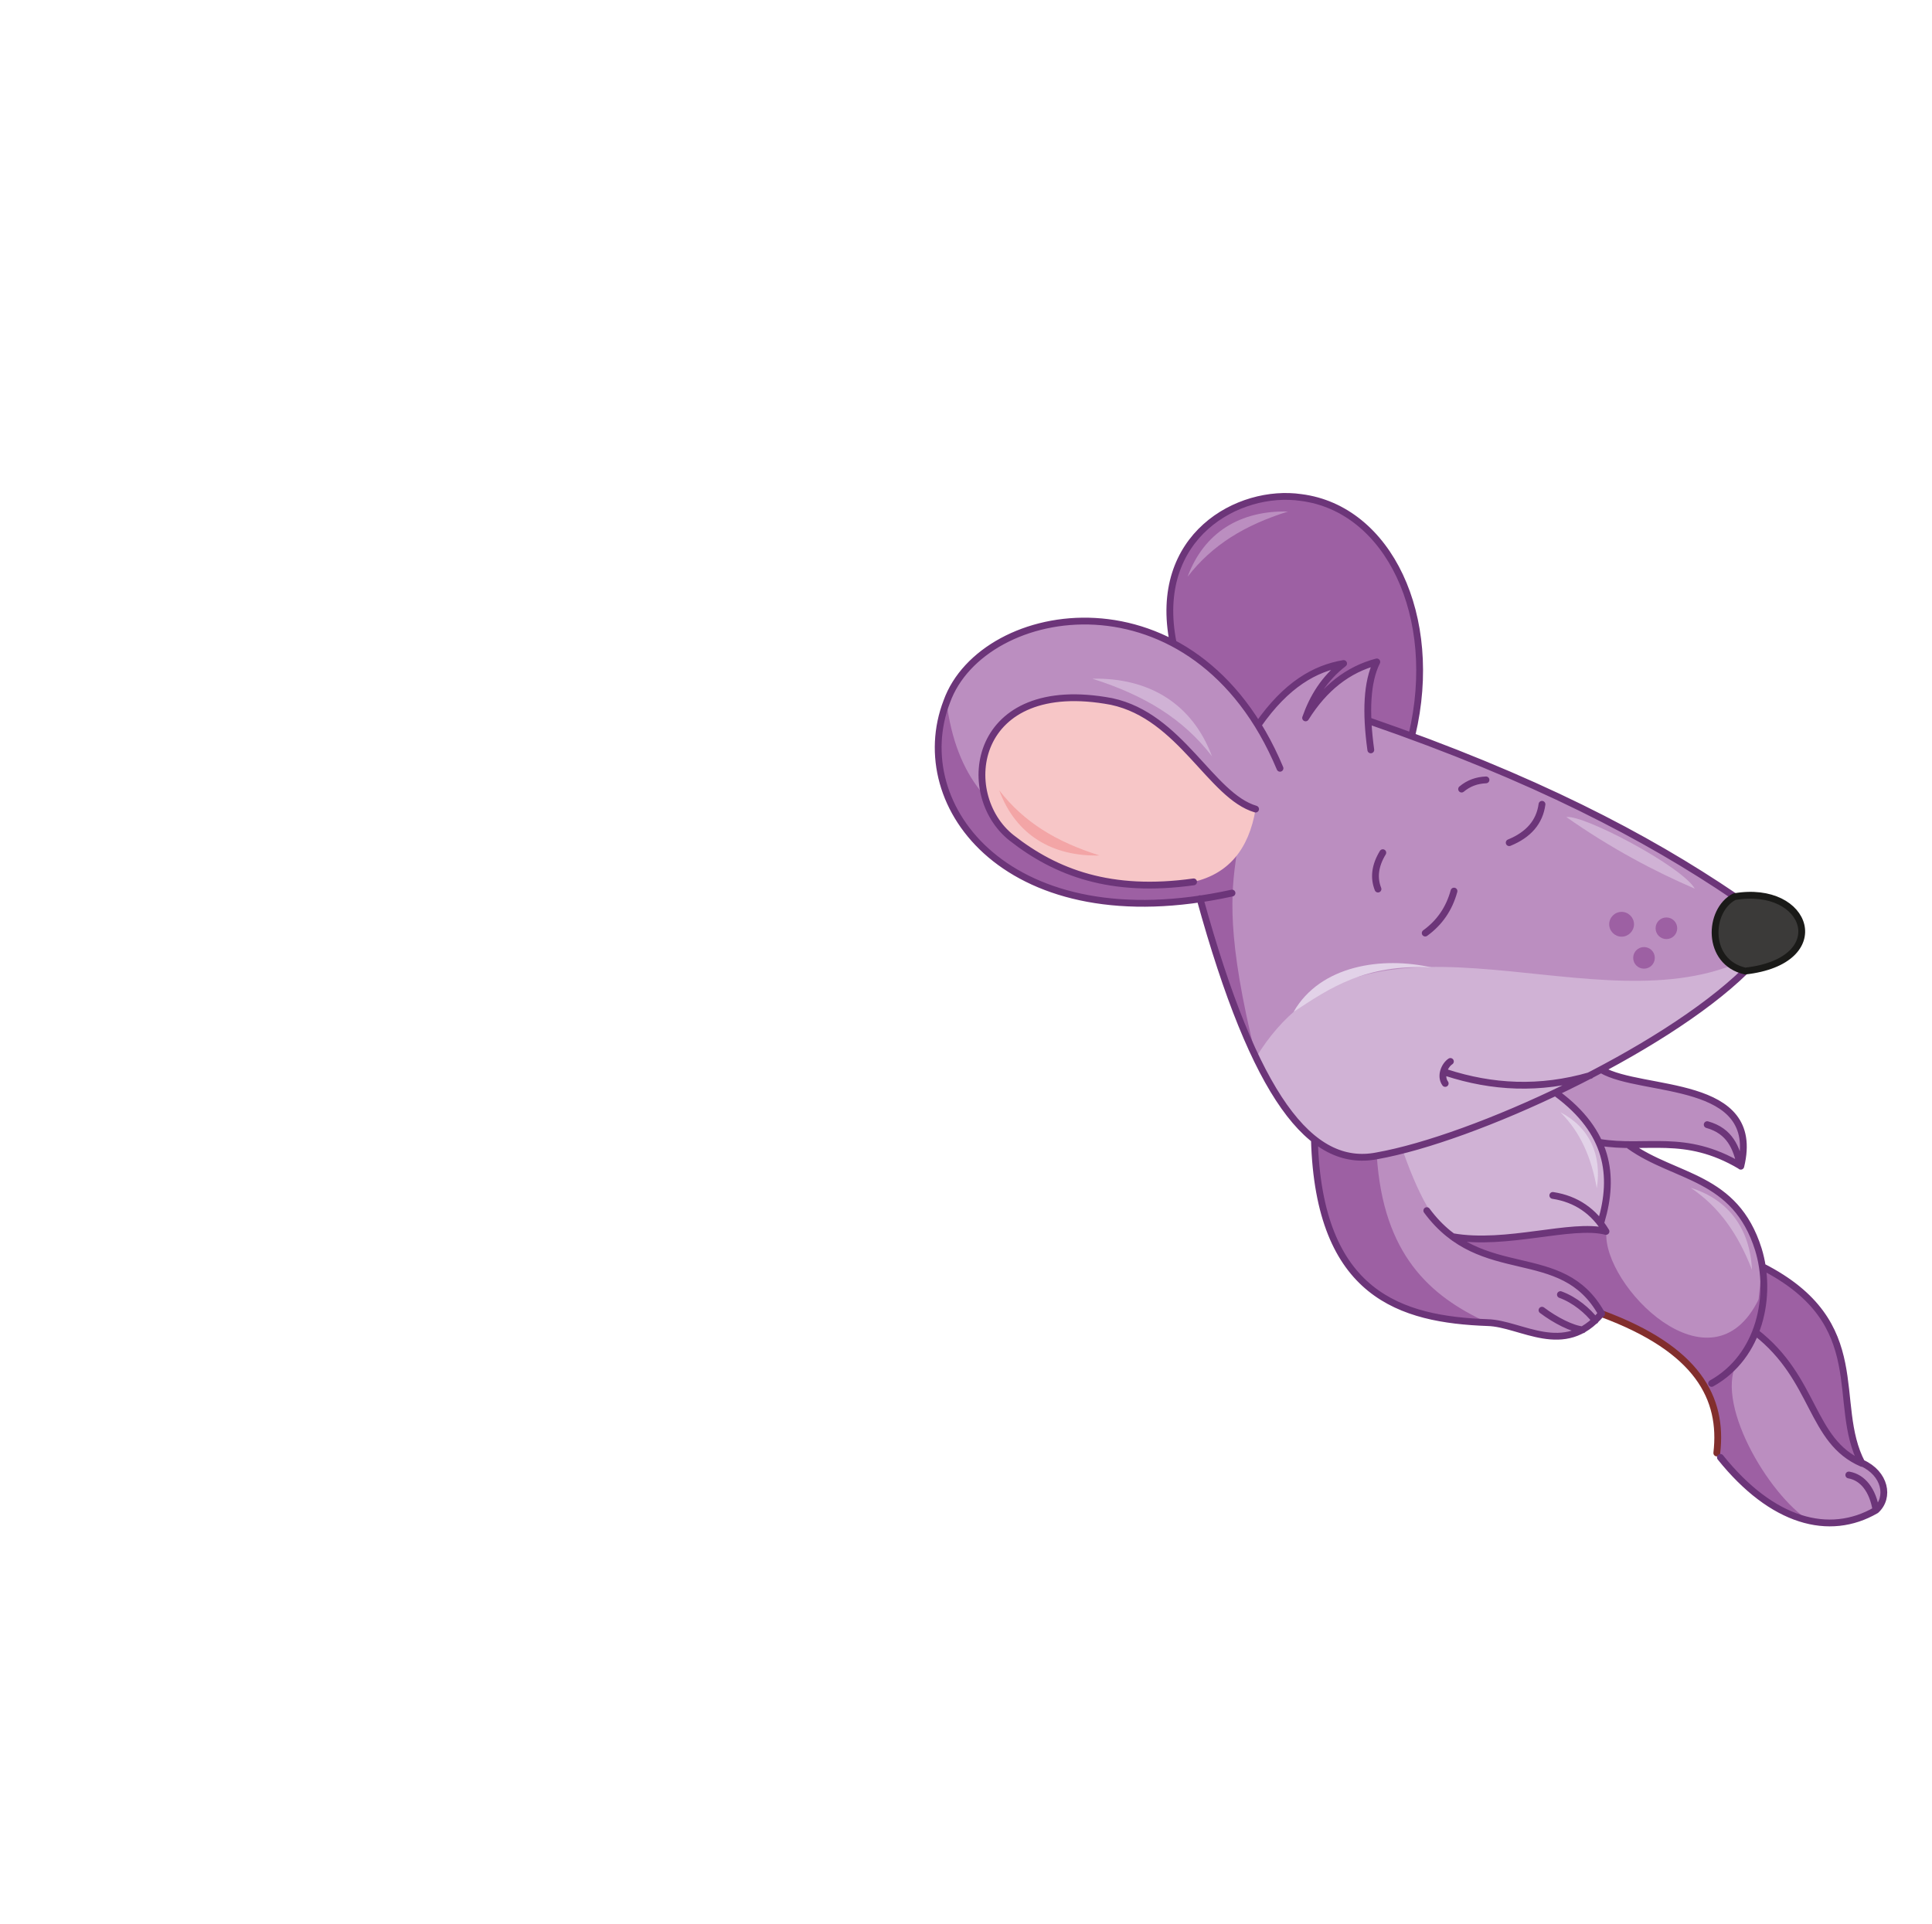 <?xml version="1.0" encoding="utf-8"?>
<!-- Generator: Adobe Illustrator 21.1.0, SVG Export Plug-In . SVG Version: 6.00 Build 0)  -->
<svg version="1.1" id="Layer_1" xmlns="http://www.w3.org/2000/svg" xmlns:xlink="http://www.w3.org/1999/xlink" x="0px" y="0px"
	 viewBox="0 0 483 481" style="enable-background:new 0 0 483 481;" xml:space="preserve">
<style type="text/css">
	.st0{fill-rule:evenodd;clip-rule:evenodd;fill:#BB8EC0;}
	.st1{fill-rule:evenodd;clip-rule:evenodd;fill:#D0B2D5;}
	.st2{fill-rule:evenodd;clip-rule:evenodd;fill:#9D60A3;}
	.st3{fill-rule:evenodd;clip-rule:evenodd;fill:#F7C6C7;}
	.st4{fill:none;stroke:#822E2D;stroke-width:1.7;stroke-linecap:round;stroke-linejoin:round;stroke-miterlimit:22.926;}
	.st5{fill-rule:evenodd;clip-rule:evenodd;fill:#F3A5A6;}
	.st6{fill:none;stroke:#6C3579;stroke-width:1.7;stroke-linecap:round;stroke-linejoin:round;stroke-miterlimit:22.926;}
	.st7{fill-rule:evenodd;clip-rule:evenodd;fill:#3B3A39;}
	.st8{fill:none;stroke:#1A1A18;stroke-width:1.7;stroke-linecap:round;stroke-linejoin:round;stroke-miterlimit:22.926;}
	.st9{fill-rule:evenodd;clip-rule:evenodd;fill:#E2D2E8;}
</style>
<path class="st0" d="M400.5,328.5c20.5,7.2,31.5,18.2,28.7,34.8c12.9,15.7,26.1,22.7,39.8,14.4c2.9-5.4,1.7-9.3-3.5-11.8
	c-8.3-16.4,1-36.4-24.9-49.2c-3.7-22.8-22.1-20.1-33.2-30.1c11.9-1.4,21.2,0.3,27.8,5c4.4-22.3-23.2-18-34.5-23.9l-72,17.3
	c1.1,39,21.7,45,43.3,45.8C380.3,331,391.2,339.7,400.5,328.5z"/>
<path class="st1" d="M400.3,305.4l1.2,2.6l-7.4-0.4l-19,2.1l-10.5-0.1c-4.7-1.5-9.3-8.8-13.9-21.9l20.4-6.5l18.2-7.6
	C402.1,283,403.7,293.8,400.3,305.4z"/>
<path class="st2" d="M439.7,324.8c0.7,5.7-3,12.7-5.6,16.1c-5.4,10.9,9.2,34.6,19.2,39.9c-7.5-1-15.5-6.2-24.1-17.5
	c1.3-5.1,0.5-10.6-2.5-16.7c-5.5-8.3-14.2-14.4-26.2-18.1c-6.4-14.7-26.5-10.6-37.3-19.2c15.2,2.3,28.5-3.8,38.4-1.3
	C400.5,321.3,427.8,349.2,439.7,324.8z"/>
<path class="st2" d="M353,183.7l-35.2,3.4l-24.5-26.3c-5.4-26.8,16.4-38.7,32-36.4C347.2,127.2,360,154.1,353,183.7z"/>
<path class="st0" d="M300,224.7c13.2,51.3,28.2,67.6,44.2,64.3l92.1-46.2l-2.7-18.6c-27.6-18.3-58.1-33.1-91.6-44
	c-0.5-6,0.2-10.9,2.2-14.7c-7.9,2.3-13.8,7-17.8,14c1.3-5.2,4.2-9.8,9.5-13.6c-9.3,2.1-16.4,7.2-21.4,15.4
	c-21.2-36.3-68.9-31-77.9-5.9C226.5,202,254.1,233.6,300,224.7z"/>
<path class="st2" d="M300,224.7c13.2,51.3,28.2,67.6,44.2,64.3c1.6,24.6,13.2,35.1,27.7,41.7c-23.5,0.9-43.1-9.5-43.1-45.9
	L314,264.3c-7.5-30.3-6.2-41.1-4.9-50.4c-34.2,0-67.7,0.4-72.5-38.6C226.5,202,254.1,233.6,300,224.7z"/>
<path class="st1" d="M314,264.4c26.4-43.3,80.8-8.4,118.9-23l3.4,1.4c-26.9,23-57.5,38.4-92.1,46.2C333.1,291.2,323,283,314,264.4z"
	/>
<path class="st2" d="M411,236.8c1.5,0,2.7,1.2,2.7,2.7s-1.2,2.7-2.7,2.7s-2.7-1.2-2.7-2.7S409.5,236.8,411,236.8z M416.6,229.4
	c1.5,0,2.7,1.2,2.7,2.7c0,1.5-1.2,2.7-2.7,2.7s-2.7-1.2-2.7-2.7C413.9,230.6,415.1,229.4,416.6,229.4z M405.4,228
	c1.7,0,3.1,1.4,3.1,3.1c0,1.7-1.4,3.1-3.1,3.1s-3.1-1.4-3.1-3.1C402.3,229.4,403.7,228,405.4,228z"/>
<path class="st3" d="M298.4,220.5c8.6-2,13.8-8,15.5-18.2c-11.2-3.3-18.7-23.2-36-26.9c-34.9-6.6-38.8,23.2-25,34.1
	C264.1,218.2,277.7,223.4,298.4,220.5z"/>
<path class="st2" d="M440.5,316.6l-1.7,16.4c15.1,11.7,13.6,27.2,26.6,32.8C457.5,350.7,468.4,330.9,440.5,316.6z"/>
<path class="st4" d="M400.5,328.5c24,8.9,30.3,21.1,28.7,34.8"/>
<path class="st5" d="M249.8,197.6c6.2,8,14.3,12.9,25.1,16.3C263,214.2,253.9,208.7,249.8,197.6z"/>
<path class="st6" d="M399.7,285.6c11.8,2,21.4-2.4,35.4,5.9c-1-4.5-2.6-8.7-8.3-10.3 M435.2,291.6c5.4-22.1-24.7-18.2-34.8-24.1
	 M361.6,268.2c11.4,3.7,23.3,4.4,36,0.7 M362.6,265.4c-1.5,1-2.6,3.7-1.3,5.5 M300,224.7c13.7,49.7,27.7,67.5,44.2,64.3
	c24.3-4.3,71.5-26.1,92.1-46.2 M314.5,181.3c7.1-10.2,14.3-14.2,21.4-15.4c-4.9,3.8-7.7,8.5-9.5,13.6c4.7-7.5,10.6-12.1,17.8-14
	c-2.5,5-2.8,12.6-1.5,22 M342.1,180.2c41.4,14.3,69.5,29,91.6,44 M293.3,160.8c-5.4-26.8,16.4-38.7,32-36.4
	c21.8,2.8,34.7,29.7,27.7,59.3 M313.9,202.3c-11.2-3.3-18.7-23.2-36-26.9c-34.9-6.6-38.8,23.2-25,34.1c11.1,8.7,24.8,13.9,45.5,11
	 M320,192.1c-21.2-50.7-74.3-41.7-83.3-16.7c-10.1,26.2,15.6,60.1,71.3,47.9 M398.8,330.2c-1.8-2.4-5.1-5.2-8.7-6.5 M356.7,302.7
	c13.8,18.7,33.7,7.8,43.7,25.8 M328.6,284.9c1.1,39,21.7,45,43.3,45.8c8.4,0.2,19.2,8.9,28.5-2.3 M395.7,332.5
	c-2.6-0.2-6.9-2.4-10.2-4.9 M388.2,298.9c5.9,0.9,10.3,4,13.3,9c-8.6-2.2-24.9,3.7-38.4,1.3 M389.3,273.5
	c12.8,9.5,14.4,20.4,11,31.9 M438.9,333.1c15.1,11.7,13.6,27.2,26.6,32.8c-8-15.1,2.9-35-24.9-49.2 M462.2,368.8
	c3.5,0.6,6,3.8,6.8,8.8c3.5-3.2,2.3-9.2-3.5-11.8 M469,377.6c-11.7,6.8-26,2.9-38.9-13.2 M385.5,201.1c-0.6,4.4-3.3,7.6-8.2,9.6
	 M365.4,197.3c1.8-1.5,3.8-2.2,6.1-2.3 M363.5,222.8c-1.2,4.4-3.6,7.9-7.2,10.5 M345.7,213.2c-2,3.3-2.3,6.3-1.2,9.1 M407.4,286.5
	c11.5,8.2,26.4,7.4,32.2,25.9c3.5,11.4,0.5,26.7-11.7,33.5"/>
<path class="st7" d="M436.3,242.8c-9.8-2.2-9.3-15.2-2.7-18.6C452.2,221,458.5,240.3,436.3,242.8z"/>
<path class="st8" d="M436.3,242.8c-9.8-2.2-9.3-15.2-2.7-18.6C452.2,221,458.5,240.3,436.3,242.8z"/>
<path class="st1" d="M422.7,297c7.1,4.8,11.8,11.5,15.3,20.5C437.5,307.4,432.3,300,422.7,297z M391.6,204.3
	c4.2-0.7,28.9,12.3,32.1,17.9C413.7,217.9,402.7,212.1,391.6,204.3z M303,189.1c-7.3-9.5-17-15.3-29.9-19.4
	C287.3,169.4,298.1,176,303,189.1z"/>
<path class="st0" d="M296.9,144.2c6.2-8,14.3-12.9,25.1-16.3C310.1,127.6,301,133.1,296.9,144.2z"/>
<path class="st9" d="M390.1,278.1c5,5,7.7,11.2,9.1,19C400.5,288.8,397.4,281.9,390.1,278.1z M323.4,253c9.1-6,17.9-12,34.5-11.1
	C345.6,239.1,330.1,241.3,323.4,253z"/>
</svg>

